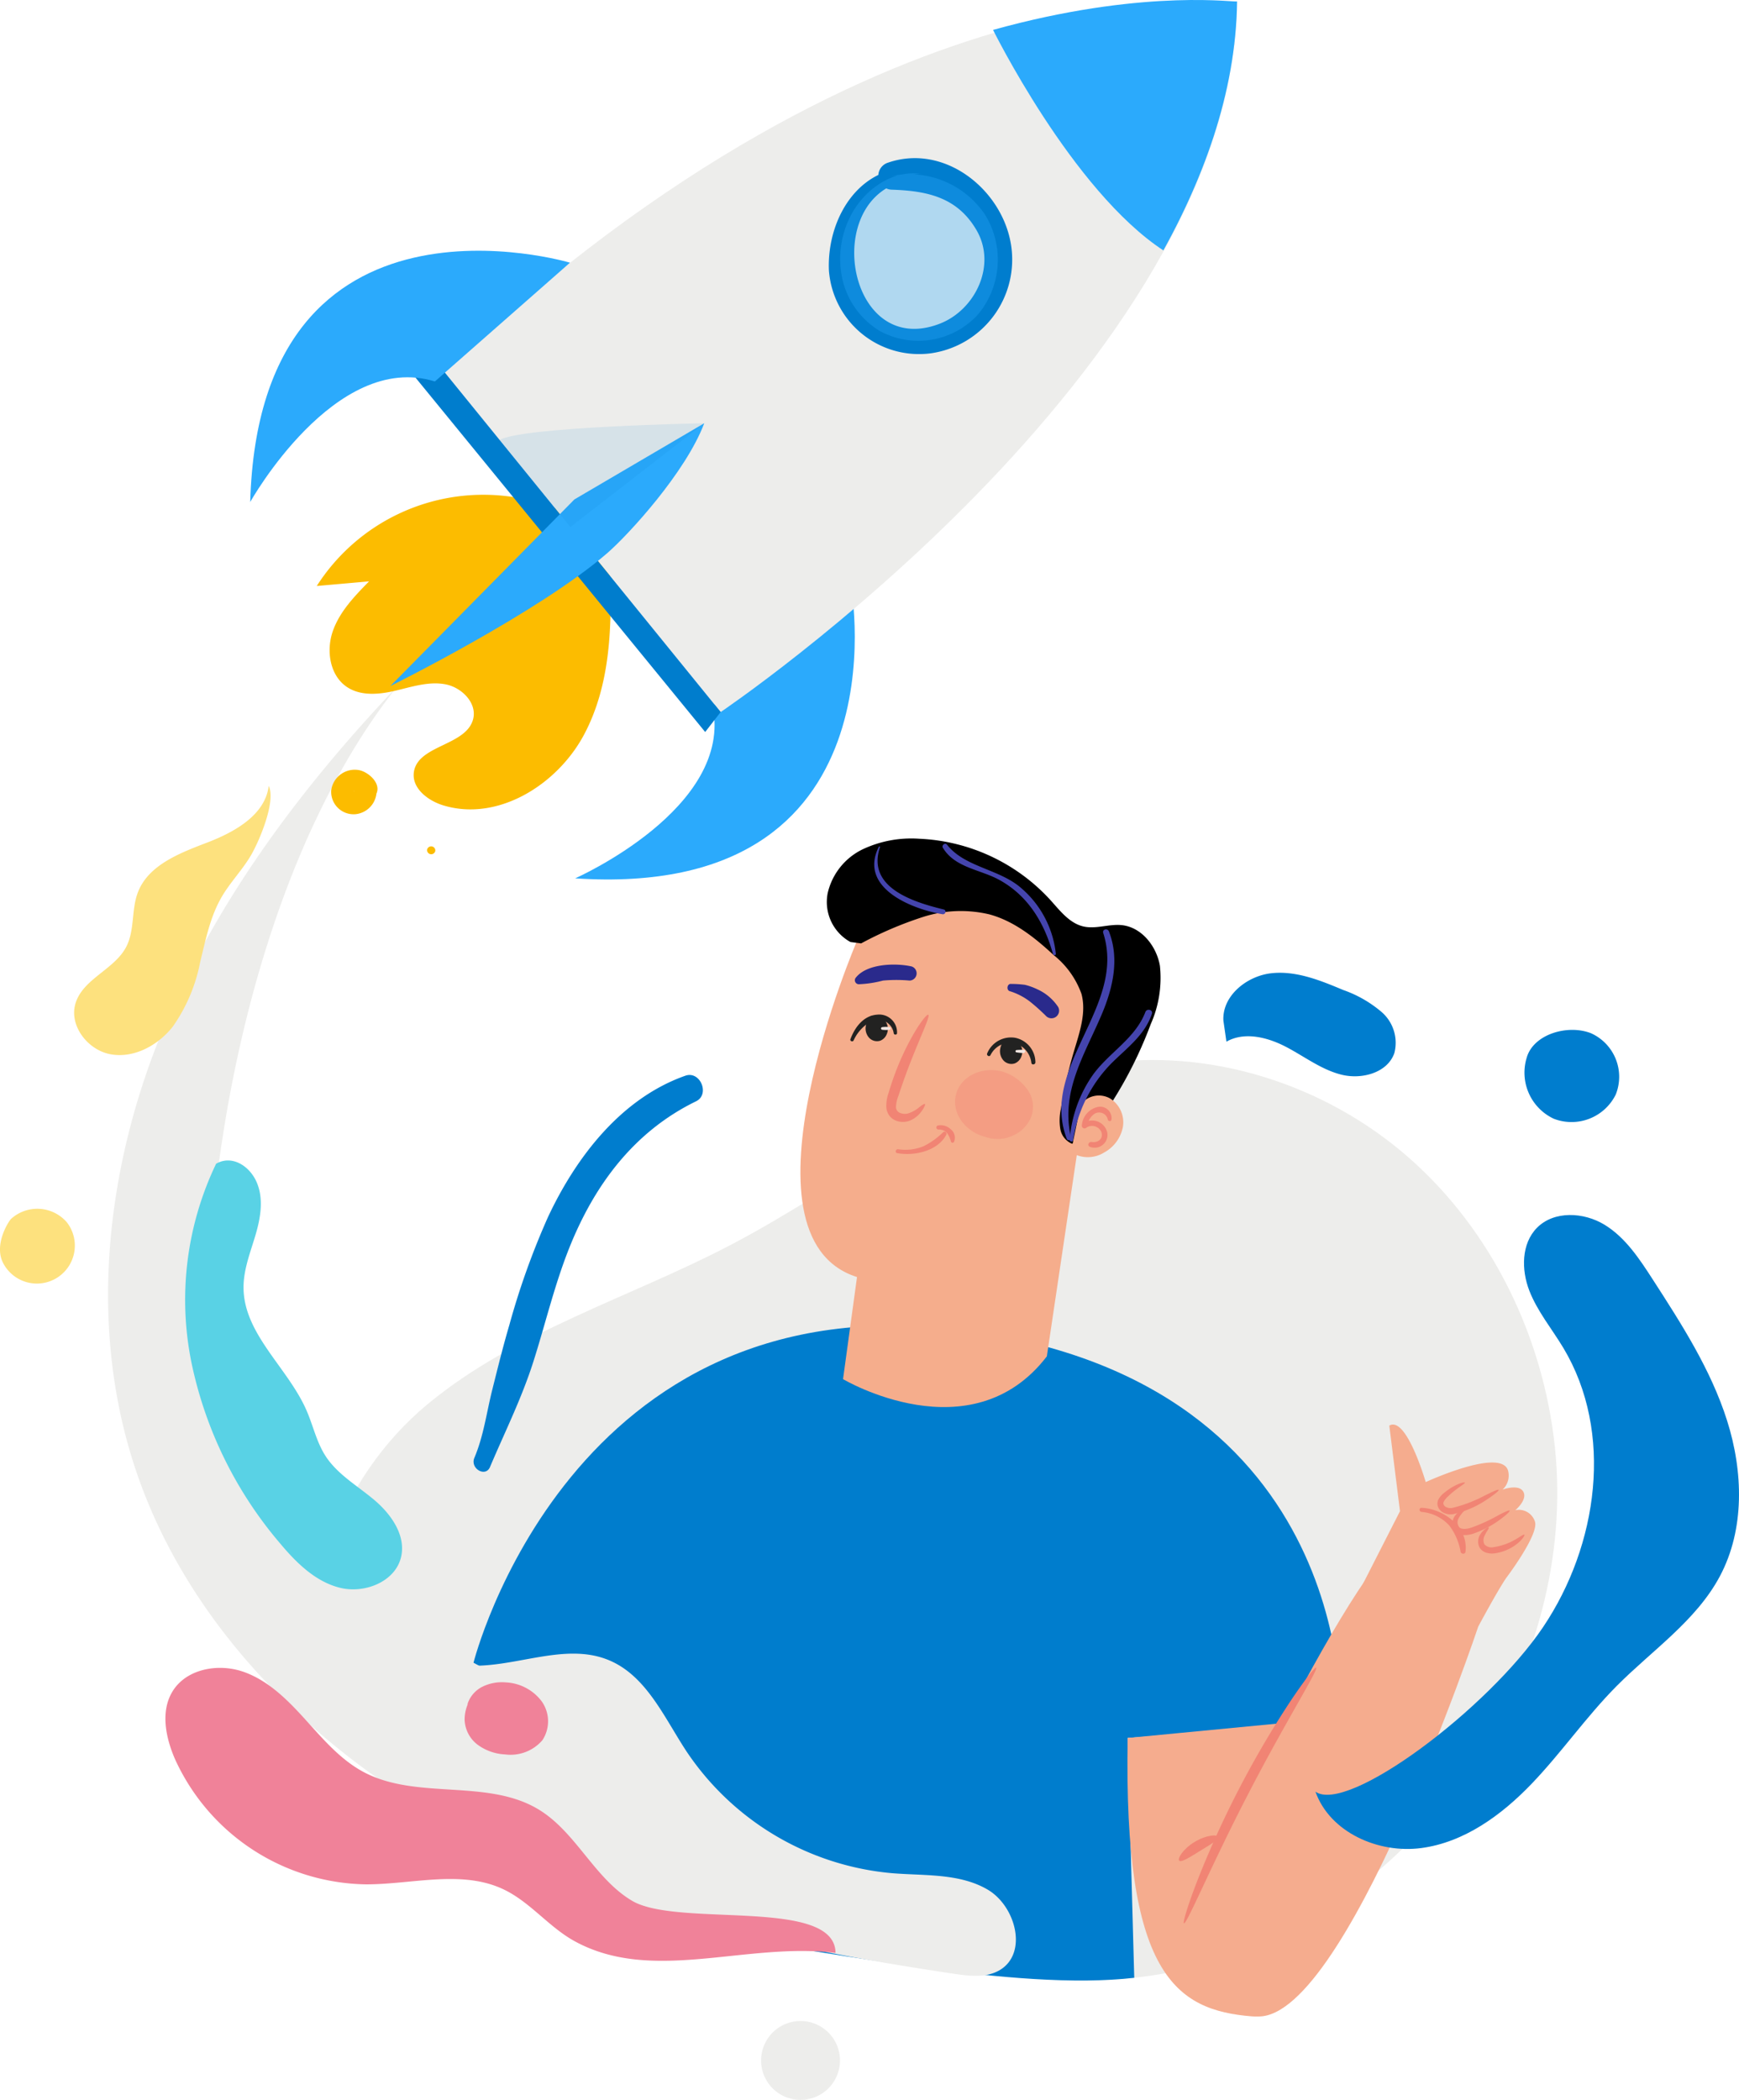<svg xmlns="http://www.w3.org/2000/svg" xmlns:xlink="http://www.w3.org/1999/xlink" width="216.036" height="260.859" viewBox="0 0 216.036 260.859">
  <defs>
    <clipPath id="clip-path">
      <path id="Path_12459" data-name="Path 12459" d="M530.332,95.62c.175.428-43.362-7.175-99.345,44.974l35.189,43.32S529.806,140.827,530.332,95.62Z" transform="translate(-430.987 -95.455)" fill="#2baafc"/>
    </clipPath>
  </defs>
  <g id="Group_1372" data-name="Group 1372" transform="translate(-363.581 -95.455)">
    <g id="Group_92" data-name="Group 92" transform="translate(403.252 227.138)">
      <path id="Path_12404" data-name="Path 12404" d="M416.025,339.294c-7.63-12.045-.755-28.667,10.238-37.746s25.138-13.206,37.762-19.835c15.124-7.94,28.835-19.812,45.717-22.406,13.624-2.092,27.967,2.514,38.341,11.59s16.777,22.347,18.207,36.056c2.834,27.187-15.348,55.127-41.355,63.544s-57.112-3.57-70.744-27.262" transform="translate(-412.792 -258.808)" fill="#ededeb"/>
    </g>
    <g id="Group_114" data-name="Group 114" transform="translate(417.153 199.638)">
      <path id="Path_12405" data-name="Path 12405" d="M436.553,341.622s11.944-47.773,61.013-41.282S544.256,349,544.256,349l-26.438,1.968.818,29.794c-14.71,1.657-37.109-3.087-63.84-7.15l.97-21.6Z" transform="translate(-431.3 -239.242)" fill="#007dcd"/>
      <path id="Path_12406" data-name="Path 12406" d="M563.836,359.748s-.013.314-.044.888c-.307,5.734-2.389,37.259-11,36.555-9.477-.773-15.977-5.161-15.434-34.588l26.469-2.541" transform="translate(-450.837 -250.877)" fill="#f5ac8e"/>
      <path id="Path_12407" data-name="Path 12407" d="M543.5,385.558s18.04-40.671,27.574-51.485l11.039,9.694s-16.777,49.988-27.79,48.423S543.5,385.558,543.5,385.558Z" transform="translate(-452.035 -245.899)" fill="#f5ac8e"/>
      <path id="Path_12408" data-name="Path 12408" d="M436.571,352.554l-6.534,19.427,21.59,13.033,2.876-22.768Z" transform="translate(-430.037 -249.482)" fill="#f5ac8e"/>
      <path id="Path_12409" data-name="Path 12409" d="M493.961,281.107l-1.737,12.684s15.9,9.446,25.32-2.83l7.064-47.487c-9.5-9.915-19.693-11.513-30.647-4.134C493.961,239.34,478.137,276.118,493.961,281.107Z" transform="translate(-441.066 -226.642)" fill="#f5ad8c"/>
      <g id="Group_93" data-name="Group 93" transform="translate(52.062 21.864)">
        <path id="Path_12410" data-name="Path 12410" d="M495.022,255.036a5.155,5.155,0,0,1,2.009-2.277,1.957,1.957,0,0,1,2.983,1.388c.043.2.374.208.407,0a2.214,2.214,0,0,0-2.475-2.326c-1.7.124-2.77,1.578-3.314,3.05-.085.229.273.372.39.164Z" transform="translate(-494.619 -251.816)" fill="#222221"/>
      </g>
      <g id="Group_94" data-name="Group 94" transform="translate(56.523 21.876)">
        <path id="Path_12411" data-name="Path 12411" d="M504.956,262.933c.066.057-.023.306-.281.7A3.445,3.445,0,0,1,503.066,265a2.457,2.457,0,0,1-1.637.018,1.952,1.952,0,0,1-.842-.588,2.027,2.027,0,0,1-.415-1.014,4.734,4.734,0,0,1,.284-1.9c.165-.569.359-1.152.564-1.745,1.67-4.767,4.073-8.123,4.362-7.934.322.19-1.516,3.747-3.133,8.368-.2.578-.4,1.141-.574,1.691a4.087,4.087,0,0,0-.308,1.4.784.784,0,0,0,.465.72,1.608,1.608,0,0,0,.972.1,4.049,4.049,0,0,0,1.5-.829C504.66,263.016,504.887,262.873,504.956,262.933Z" transform="translate(-500.153 -251.832)" fill="#f18474"/>
      </g>
      <g id="Group_95" data-name="Group 95" transform="translate(57.705 36.417)">
        <path id="Path_12412" data-name="Path 12412" d="M501.8,272.522c2.1.38,5-.219,6.1-2.281a.255.255,0,0,0-.4-.307,9.513,9.513,0,0,1-2.39,1.718,5.947,5.947,0,0,1-3.181.391c-.31-.05-.449.422-.132.48Z" transform="translate(-501.62 -269.869)" fill="#f18474"/>
      </g>
      <g id="Group_96" data-name="Group 96" transform="translate(62.743 35.607)">
        <path id="Path_12413" data-name="Path 12413" d="M508.119,269.4a1.306,1.306,0,0,1,1.085.435,2.873,2.873,0,0,1,.481,1.049.215.215,0,0,0,.386.051,1.331,1.331,0,0,0-.4-1.563,1.788,1.788,0,0,0-1.616-.474.257.257,0,0,0,.068.5Z" transform="translate(-507.87 -268.864)" fill="#f18474"/>
      </g>
      <g id="Group_97" data-name="Group 97" transform="translate(69.049 24.688)">
        <path id="Path_12414" data-name="Path 12414" d="M516.118,257.535a2.761,2.761,0,0,1,2.93-1.516A2.886,2.886,0,0,1,521.2,258.5c.06.288.488.21.5-.068a3.132,3.132,0,0,0-2.522-3.06,3.2,3.2,0,0,0-3.464,1.927c-.129.268.272.5.4.235Z" transform="translate(-515.692 -255.319)" fill="#222221"/>
      </g>
      <path id="Path_12415" data-name="Path 12415" d="M495.265,237.71a45.969,45.969,0,0,1,7.68-3.282,15.386,15.386,0,0,1,8.252-.324c3.065.83,5.639,2.884,7.968,5.042a10.839,10.839,0,0,1,3.474,4.838c.618,2.306-.215,4.718-.9,7.007a57,57,0,0,0-1.666,7.32,6.687,6.687,0,0,0-.067,2.44,2.452,2.452,0,0,0,1.454,1.847l1.606-.5a51.238,51.238,0,0,0,8.18-14.36,14.156,14.156,0,0,0,1.137-7.248c-.424-2.439-2.267-4.785-4.728-5.048-1.589-.169-3.212.521-4.77.165-1.721-.393-2.89-1.931-4.072-3.245A23.437,23.437,0,0,0,502.5,224.71a14.188,14.188,0,0,0-7.021,1.3,8.052,8.052,0,0,0-4.364,5.437,5.673,5.673,0,0,0,2.823,6.091Z" transform="translate(-441.859 -224.694)"/>
      <path id="Path_12416" data-name="Path 12416" d="M529.831,265.405a2.842,2.842,0,0,1,3.653-.755,3.5,3.5,0,0,1,1.594,3.515,4.592,4.592,0,0,1-2.334,3.2,3.844,3.844,0,0,1-4.127-.045" transform="translate(-449.149 -232.371)" fill="#f5ad8c"/>
      <g id="Group_98" data-name="Group 98" transform="translate(52.639 15.647)">
        <path id="Path_12417" data-name="Path 12417" d="M495.818,246.547a13.891,13.891,0,0,0,3-.455,18.349,18.349,0,0,1,3.314,0,.9.9,0,0,0,.238-1.757c-1.979-.443-5.51-.366-6.906,1.368a.5.5,0,0,0,.351.846Z" transform="translate(-495.336 -244.104)" fill="#2a2a8c"/>
      </g>
      <g id="Group_99" data-name="Group 99" transform="translate(71.587 18.044)">
        <path id="Path_12418" data-name="Path 12418" d="M519.17,248a7.959,7.959,0,0,1,2.464,1.282,24.132,24.132,0,0,1,2.024,1.817.948.948,0,0,0,1.482-1.142,6.115,6.115,0,0,0-2.608-2.212,7.875,7.875,0,0,0-1.523-.548,13.24,13.24,0,0,0-1.715-.11c-.518-.064-.636.812-.124.914Z" transform="translate(-518.84 -247.078)" fill="#2a2a8c"/>
      </g>
      <g id="Group_100" data-name="Group 100" transform="translate(80.822 33.316)">
        <path id="Path_12419" data-name="Path 12419" d="M533.979,267.637a1.421,1.421,0,0,0-1.63-1.609,2.543,2.543,0,0,0-2.046,2.26.338.338,0,0,0,.491.376,1.259,1.259,0,0,1,1.9.429c.358.847-.369,1.438-1.181,1.3-.326-.055-.6.414-.246.584a1.593,1.593,0,0,0,2.2-1.7,1.926,1.926,0,0,0-3.014-1.192l.489.376a2.3,2.3,0,0,1,.915-1.561,1.1,1.1,0,0,1,1.674.733c.057.208.4.23.444,0Z" transform="translate(-530.296 -266.022)" fill="#f18474"/>
      </g>
      <path id="Path_12420" data-name="Path 12420" d="M497.678,251.976a2.45,2.45,0,0,0-.684,1.335,1.726,1.726,0,0,0,.419,1.413,1.342,1.342,0,0,0,1.395.359,1.448,1.448,0,0,0,.795-.806,1.682,1.682,0,0,0-.226-1.7,1.419,1.419,0,0,0-1.636-.387" transform="translate(-443.015 -229.983)" fill="#222221"/>
      <path id="Path_12421" data-name="Path 12421" d="M518.391,255.481a2.451,2.451,0,0,0-.684,1.334,1.73,1.73,0,0,0,.419,1.414,1.34,1.34,0,0,0,1.395.358,1.442,1.442,0,0,0,.8-.806,1.679,1.679,0,0,0-.227-1.7,1.417,1.417,0,0,0-1.635-.388" transform="translate(-447.03 -230.663)" fill="#222221"/>
      <g id="Group_101" data-name="Group 101" transform="translate(93.485 102.986)">
        <path id="Path_12422" data-name="Path 12422" d="M562.455,352.452c.319.212-3.956,6.987-8.468,15.745-4.542,8.748-7.6,16.152-7.955,16.013-.161-.062.4-2,1.561-5.036a121.175,121.175,0,0,1,11.654-22.538C561.054,353.932,562.311,352.356,562.455,352.452Z" transform="translate(-546.005 -352.448)" fill="#f18474"/>
      </g>
      <g id="Group_102" data-name="Group 102" transform="translate(92.875 123.836)">
        <path id="Path_12423" data-name="Path 12423" d="M550.114,378.5c.1.354-.986.962-2.243,1.74s-2.3,1.457-2.569,1.207c-.264-.233.452-1.444,1.889-2.319S550.026,378.157,550.114,378.5Z" transform="translate(-545.248 -378.313)" fill="#f18474"/>
      </g>
      <g id="Group_107" data-name="Group 107" transform="translate(114.673 72.791)">
        <path id="Path_12424" data-name="Path 12424" d="M591.125,334.093c-1.16,1.733-3.429,5.975-3.429,5.975l-15.408-3.176,5.676-11.14-1.329-10.63c2.131-1.258,4.526,7.017,4.526,7.017s9.345-4.329,10.226-1.434a2.378,2.378,0,0,1-.68,2.367s2.165-.8,2.631.377c.392.987-1.05,2.183-1.05,2.183a2.094,2.094,0,0,1,2.443,1.424C595.242,328.672,591.125,334.093,591.125,334.093Z" transform="translate(-572.288 -314.991)" fill="#f5ac8e"/>
        <g id="Group_103" data-name="Group 103" transform="translate(10.325 7.189)">
          <path id="Path_12425" data-name="Path 12425" d="M592.711,324.833c.054.09-.481.547-1.432,1.177a12.232,12.232,0,0,1-4.136,1.823,1.937,1.937,0,0,1-1.494-.282,1.388,1.388,0,0,1-.489-.647,1.131,1.131,0,0,1,.031-.82,2.617,2.617,0,0,1,.79-.917,7.254,7.254,0,0,1,.776-.561c1-.619,1.717-.762,1.751-.672.047.108-.577.43-1.429,1.121-.212.173-.437.37-.664.594a2.238,2.238,0,0,0-.554.7.408.408,0,0,0,0,.3.671.671,0,0,0,.236.282,1.233,1.233,0,0,0,.92.128A17.347,17.347,0,0,0,591,325.529C592.009,325.03,592.654,324.738,592.711,324.833Z" transform="translate(-585.096 -323.909)" fill="#f18474"/>
        </g>
        <g id="Group_104" data-name="Group 104" transform="translate(12.177 10.427)">
          <path id="Path_12426" data-name="Path 12426" d="M594.518,328.188c.058.089-.367.5-1.131,1.066a12.071,12.071,0,0,1-3.314,1.771,3.521,3.521,0,0,1-1.147.207,1.608,1.608,0,0,1-1.151-.435,1.362,1.362,0,0,1-.376-1.071,1.773,1.773,0,0,1,.3-.863,2.615,2.615,0,0,1,.9-.791c.239-.13.388-.172.42-.13s-.056.171-.23.368a3.766,3.766,0,0,0-.612.832.992.992,0,0,0,.1,1.136c.28.268.929.226,1.554,0a21.158,21.158,0,0,0,3.262-1.5C593.92,328.345,594.458,328.1,594.518,328.188Z" transform="translate(-587.394 -327.926)" fill="#f18474"/>
        </g>
        <g id="Group_105" data-name="Group 105" transform="translate(15.381 12.759)">
          <path id="Path_12427" data-name="Path 12427" d="M597.112,331.743c.073.065-.172.518-.8,1.05a5.756,5.756,0,0,1-2.935,1.274,2.489,2.489,0,0,1-1.016-.094,1.444,1.444,0,0,1-.825-.664,1.636,1.636,0,0,1,.113-1.625,2.55,2.55,0,0,1,.692-.714c.187-.128.31-.175.347-.138s-.011.16-.126.347a5.177,5.177,0,0,0-.422.759,1.147,1.147,0,0,0,.018,1.008,1.179,1.179,0,0,0,1.144.342,7.467,7.467,0,0,0,2.693-.947C596.646,331.966,597.027,331.663,597.112,331.743Z" transform="translate(-591.368 -330.819)" fill="#f18474"/>
        </g>
        <g id="Group_106" data-name="Group 106" transform="translate(8.108 10.344)">
          <path id="Path_12428" data-name="Path 12428" d="M582.589,328.331a5.29,5.29,0,0,1,3.443,1.686,7.474,7.474,0,0,1,1.414,3.285c.078.272.56.322.6,0,.413-3.053-2.713-5.383-5.459-5.478-.331-.012-.318.475,0,.507Z" transform="translate(-582.346 -327.824)" fill="#f18474"/>
        </g>
      </g>
      <g id="Group_108" data-name="Group 108" transform="translate(55.882 23.386)">
        <path id="Path_12429" data-name="Path 12429" d="M499.515,254.065a3.476,3.476,0,0,0,.92-.007.168.168,0,0,0,0-.321,3.514,3.514,0,0,0-.92,0,.163.163,0,0,0,0,.326Z" transform="translate(-499.358 -253.704)" fill="#f2e7e2"/>
      </g>
      <g id="Group_109" data-name="Group 109" transform="translate(72.584 26.228)">
        <path id="Path_12430" data-name="Path 12430" d="M520.217,257.558a5.45,5.45,0,0,0,.875.078c.2-.023.293-.346.053-.388a5.853,5.853,0,0,0-.928.021.144.144,0,0,0,0,.289Z" transform="translate(-520.077 -257.23)" fill="#f2e7e2"/>
      </g>
      <g id="Group_110" data-name="Group 110" transform="translate(79.313 21.265)">
        <path id="Path_12431" data-name="Path 12431" d="M528.851,267.284a17.248,17.248,0,0,1,4.81-9.608c1.916-1.9,4.076-3.442,4.979-6.091.178-.52-.624-.725-.815-.225-1.252,3.3-4.561,5.048-6.55,7.848a16.166,16.166,0,0,0-2.849,8.02c-.022.239.387.3.425.056Z" transform="translate(-528.425 -251.074)" fill="#4444ad"/>
      </g>
      <g id="Group_111" data-name="Group 111" transform="translate(55.034 0.967)">
        <path id="Path_12432" data-name="Path 12432" d="M498.884,225.93c-2.573,5.094,4.056,7.749,7.9,8.39.379.064.55-.493.162-.588-3.6-.883-9.642-2.649-7.924-7.744a.075.075,0,0,0-.137-.058Z" transform="translate(-498.306 -225.894)" fill="#4444ad"/>
      </g>
      <g id="Group_112" data-name="Group 112" transform="translate(78.282 11.276)">
        <path id="Path_12433" data-name="Path 12433" d="M528.338,264.535c-1.316-5.765,1.7-10.265,3.846-15.352,1.37-3.253,2.2-6.854.867-10.253-.168-.429-.852-.264-.706.194,2.934,9.158-7.926,16.543-4.536,25.557a.275.275,0,0,0,.53-.146Z" transform="translate(-527.146 -238.681)" fill="#4444ad"/>
      </g>
      <g id="Group_113" data-name="Group 113" transform="translate(63.513 0.64)">
        <path id="Path_12434" data-name="Path 12434" d="M522.906,239.149a12.5,12.5,0,0,0-4.3-8.156c-2.713-2.385-7.023-2.576-9.227-5.4-.228-.293-.7.083-.509.392,1.506,2.485,4.608,2.684,6.971,3.969,3.615,1.965,5.653,5.379,6.713,9.243.052.19.374.16.355-.048Z" transform="translate(-508.824 -225.488)" fill="#4444ad"/>
      </g>
      <path id="Path_12435" data-name="Path 12435" d="M520.227,266.152a4.307,4.307,0,0,1-2.3,2.362,4.537,4.537,0,0,1-3.354.169c-2.611-.661-4.265-3.02-3.7-5.268s3.147-3.532,5.758-2.871a5.961,5.961,0,0,1,3.19,2.345A3.594,3.594,0,0,1,520.227,266.152Z" transform="translate(-445.687 -231.611)" fill="#f18474" opacity="0.39"/>
    </g>
    <g id="Group_115" data-name="Group 115" transform="translate(377.01 180.724)">
      <path id="Path_12436" data-name="Path 12436" d="M416.155,201.231c-12.276,12.938-23.156,27.516-29.7,44.108s-8.495,35.385-3.062,52.373c6.435,20.125,22.684,36.043,41.351,45.944s39.7,14.409,60.6,17.514c1.935.288,4.054.53,5.721-.495,3.453-2.121,1.927-7.93-1.572-9.973s-7.819-1.7-11.858-2.032a34.367,34.367,0,0,1-25.524-15.107c-2.78-4.216-4.979-9.395-9.638-11.346-5.437-2.278-11.575.935-17.465.668-9.86-.447-16.4-10.062-21.312-18.626-4.521-7.886-9.128-16.015-10.437-25.01-1.021-7.012.029-14.141,1.079-21.149,2.884-19.273,9.534-41.376,21.821-56.87" transform="translate(-380.24 -201.231)" fill="#ededeb"/>
    </g>
    <g id="Group_116" data-name="Group 116" transform="translate(458.125 346.533)">
      <path id="Path_12437" data-name="Path 12437" d="M484.823,416.62a4.9,4.9,0,1,0-.092-.019" transform="translate(-480.862 -406.918)" fill="#ededeb"/>
    </g>
    <g id="Group_117" data-name="Group 117" transform="translate(384.131 302.662)">
      <path id="Path_12438" data-name="Path 12438" d="M472.322,387.9c-11.184-1.368-22.746,3.849-32.416-1.457-3.175-1.742-5.489-4.821-8.75-6.4-5.223-2.528-11.386-.652-17.188-.659a26.515,26.515,0,0,1-23.707-15.564c-1.167-2.686-1.826-5.946-.286-8.438,1.725-2.789,5.68-3.487,8.777-2.409s5.507,3.508,7.707,5.94,4.378,5.007,7.278,6.538c6.626,3.495,15.379.75,21.762,4.669,4.615,2.833,6.888,8.543,11.547,11.306,5.671,3.362,25.205-.461,25.276,6.472" transform="translate(-389.073 -352.495)" fill="#f08299"/>
    </g>
    <g id="Group_118" data-name="Group 118" transform="translate(372.791 193.087)">
      <path id="Path_12439" data-name="Path 12439" d="M399.177,216.568c-.439,3.627-4.244,5.74-7.656,7.046s-7.316,2.79-8.606,6.208c-.813,2.15-.374,4.667-1.423,6.713-1.445,2.821-5.312,3.956-6.291,6.971-.909,2.8,1.493,5.919,4.39,6.414s5.842-1.129,7.664-3.436a20.754,20.754,0,0,0,3.414-8.053c.684-2.778,1.245-5.645,2.694-8.112,1.057-1.8,2.549-3.319,3.607-5.121s3.141-6.762,2.207-8.63" transform="translate(-375.006 -216.568)" fill="#fde17e"/>
    </g>
    <g id="Group_119" data-name="Group 119" transform="translate(363.581 245.624)">
      <path id="Path_12440" data-name="Path 12440" d="M364.958,282.993c-.3.285-2.2,3.22-.967,5.524a4.717,4.717,0,1,0,7.894-5.1,4.854,4.854,0,0,0-6.927-.426" transform="translate(-363.581 -281.739)" fill="#fde17e"/>
    </g>
    <g id="Group_120" data-name="Group 120" transform="translate(386.608 239.622)">
      <path id="Path_12441" data-name="Path 12441" d="M395.967,274.7c1.927-1.123,4.124.223,5.025,2.264s.51,4.411-.119,6.551-1.49,4.264-1.5,6.5c-.022,5.826,5.511,10,7.833,15.348.81,1.865,1.241,3.91,2.339,5.62,1.482,2.31,3.982,3.719,6.078,5.491s3.944,4.4,3.324,7.074c-.709,3.067-4.506,4.584-7.564,3.837s-5.442-3.1-7.462-5.514A50.311,50.311,0,0,1,392.9,299.38a39.094,39.094,0,0,1,3.066-24.679" transform="translate(-392.146 -274.294)" fill="#59d2e5"/>
    </g>
    <g id="Group_121" data-name="Group 121" transform="translate(421.302 304.445)">
      <path id="Path_12442" data-name="Path 12442" d="M437.14,355.408a4.977,4.977,0,0,0-1.957,3.959,4.062,4.062,0,0,0,1.641,3.117,6.275,6.275,0,0,0,3.393,1.189,5.224,5.224,0,0,0,4.627-1.765,4.275,4.275,0,0,0-.1-4.849,5.917,5.917,0,0,0-4.431-2.334,5.487,5.487,0,0,0-2.906.529,3.68,3.68,0,0,0-1.884,2.214" transform="translate(-435.184 -354.708)" fill="#f08299"/>
    </g>
    <g id="Group_122" data-name="Group 122" transform="translate(526.999 246.4)">
      <path id="Path_12443" data-name="Path 12443" d="M566.3,354.339c3.977,2.82,21.463-10.3,28.287-20.454s8.8-24.174,2.517-34.664c-1.424-2.376-3.236-4.547-4.236-7.13s-.995-5.824.95-7.8c2.127-2.158,5.827-1.957,8.41-.374s4.313,4.214,5.957,6.759c3.6,5.572,7.24,11.229,9.249,17.552s2.226,13.5-.894,19.354c-2.951,5.536-8.41,9.189-12.83,13.641-3.787,3.816-6.857,8.288-10.58,12.164s-8.346,7.246-13.674,7.957-11.358-1.94-13.155-7.007" transform="translate(-566.301 -282.703)" fill="#007dce"/>
    </g>
    <g id="Group_123" data-name="Group 123" transform="translate(515.559 216.304)">
      <path id="Path_12444" data-name="Path 12444" d="M552.489,253.927c2.25-1.277,5.113-.55,7.407.647s4.4,2.845,6.916,3.461,5.686-.244,6.538-2.687a5.061,5.061,0,0,0-1.536-5.066A14.879,14.879,0,0,0,567,247.508c-2.842-1.195-5.84-2.414-8.906-2.085s-6.139,2.8-5.982,5.878" transform="translate(-552.109 -245.368)" fill="#007dce"/>
    </g>
    <g id="Group_124" data-name="Group 124" transform="translate(552.95 223.397)">
      <path id="Path_12445" data-name="Path 12445" d="M598.8,257.582a6.324,6.324,0,0,0,3.346,7.624,6.122,6.122,0,0,0,7.7-3,5.93,5.93,0,0,0-3.06-7.615c-2.836-1.133-7.116.067-7.99,2.993" transform="translate(-598.493 -254.167)" fill="#007dce"/>
    </g>
    <g id="Group_128" data-name="Group 128" transform="translate(422.411 228.998)">
      <path id="Path_12448" data-name="Path 12448" d="M438.605,309.816c1.855-4.376,3.9-8.457,5.358-13,1.506-4.712,2.628-9.53,4.458-14.139,3.126-7.872,8.062-14.532,15.782-18.291,1.753-.854.522-3.831-1.338-3.175-7.981,2.817-13.562,10.106-17.046,17.53A94.074,94.074,0,0,0,441,292.2c-.776,2.63-1.432,5.3-2.1,7.961-.724,2.867-1.077,5.777-2.239,8.521-.559,1.319,1.381,2.468,1.945,1.137Z" transform="translate(-436.56 -261.115)" fill="#007dce"/>
    </g>
    <g id="Group_137" data-name="Group 137" transform="translate(394.665 95.455)">
      <g id="Group_136" data-name="Group 136">
        <g id="Group_135" data-name="Group 135">
          <path id="Path_12449" data-name="Path 12449" d="M448.437,177.09a24.561,24.561,0,0,0-36.041,5.948l6.5-.575c-1.807,1.841-3.665,3.766-4.51,6.2s-.36,5.539,1.8,6.949c1.74,1.136,4.022.9,6.043.42s4.09-1.162,6.133-.783,3.983,2.331,3.457,4.341c-.872,3.325-6.912,3.191-7.362,6.6-.26,1.966,1.726,3.505,3.62,4.091,6.775,2.093,14.2-2.526,17.531-8.786s3.487-13.683,3.2-20.767" transform="translate(-404.129 -110.24)" fill="#fcbc00"/>
          <g id="Group_129" data-name="Group 129" transform="translate(10.045 95.625)">
            <path id="Path_12450" data-name="Path 12450" d="M420.159,217.192c.8-1.349-.9-2.844-2.089-3.066a2.95,2.95,0,0,0-3.45,2.5,2.786,2.786,0,0,0,3.058,2.971,2.915,2.915,0,0,0,2.472-3.68,1.37,1.37,0,0,0-1.1-.866,1.469,1.469,0,0,0-1.622,1.531c0,.015-.123.25-.023.13a.075.075,0,0,1,.075.018c.069.045.025.029-.134-.05.015-.01.077.047.071.055a.494.494,0,0,1,.484-.127c.555.135.9.7,1.418.917a.661.661,0,0,0,.843-.329Z" transform="translate(-414.601 -214.078)" fill="#fcbc00"/>
          </g>
          <g id="Group_130" data-name="Group 130" transform="translate(21.972 105.137)">
            <path id="Path_12451" data-name="Path 12451" d="M429.4,226.3a.515.515,0,0,0,1.018.148.515.515,0,0,0-1.018-.148Z" transform="translate(-429.397 -225.878)" fill="#fcbc00"/>
          </g>
          <path id="Path_12452" data-name="Path 12452" d="M486.519,186.1s6.9,38.785-34.3,36.047c0,0,19.74-8.713,17.072-21.428Z" transform="translate(-411.849 -113.028)" fill="#2baafc"/>
          <path id="Path_12453" data-name="Path 12453" d="M530.514,95.855s-42.683-6.8-98.48,45.8l34.345,42.281S529.987,141.062,530.514,95.855Z" transform="translate(-407.936 -95.477)" fill="#ededeb"/>
          <path id="Path_12454" data-name="Path 12454" d="M465.506,194.77,430.316,151.45l-2.788,1.689,36.055,44.11Z" transform="translate(-407.063 -106.311)" fill="#007dcd"/>
          <path id="Path_12455" data-name="Path 12455" d="M462.732,160.681,446.6,170.145,423.73,193.332S442.181,184.2,450.7,176.8C453.351,174.492,460.423,166.788,462.732,160.681Z" transform="translate(-406.327 -108.1)" fill="#2baafc"/>
          <path id="Path_12456" data-name="Path 12456" d="M441.866,135.58s-38.568-11.542-39.725,29.732c0,0,10.534-18.83,22.941-14.975Z" transform="translate(-402.141 -102.946)" fill="#2baafc"/>
          <g id="Group_131" data-name="Group 131" transform="translate(30.987 52.581)" opacity="0.1">
            <path id="Path_12457" data-name="Path 12457" d="M466,160.681s-22.655.422-25.419,2.078l8.784,10.814Z" transform="translate(-440.58 -160.681)" fill="#007dce"/>
          </g>
          <g id="Group_133" data-name="Group 133" transform="translate(23.254)">
            <g id="Group_132" data-name="Group 132" clip-path="url(#clip-path)">
              <path id="Path_12458" data-name="Path 12458" d="M516.47,96.205s9.923,20.228,21.339,27.67l18.008-17.141-13.13-25.357L516.559,95.6" transform="translate(-447.56 -92.726)" fill="#2baafc"/>
            </g>
          </g>
          <path id="Path_12460" data-name="Path 12460" d="M502.67,121.1c-7.316-.884-11.616,6.012-11.352,12.648A11.221,11.221,0,0,0,504,144.069a11.759,11.759,0,0,0,9.935-13.536c-1.118-6.822-8.256-12.556-15.266-10.148a1.718,1.718,0,0,0,.454,3.359c4.4.144,8.148.933,10.532,5.025,2.546,4.372-.173,9.918-4.547,11.617-12.094,4.7-15.175-17.684-2.44-17.946a.671.671,0,0,0,0-1.341Z" transform="translate(-419.428 -100.18)" fill="#007dce"/>
          <g id="Group_134" data-name="Group 134" transform="translate(73.285 21.532)" opacity="0.32">
            <path id="Path_12461" data-name="Path 12461" d="M503.008,122.224c-3.668-.489-7.2,2.169-8.794,5.51a11.638,11.638,0,0,0-.837,7.772,10.167,10.167,0,0,0,4.61,6.25,10.034,10.034,0,0,0,12.166-2.024,10.648,10.648,0,0,0,.909-12.418,11.349,11.349,0,0,0-11.6-4.825" transform="translate(-493.051 -122.166)" fill="#2baafc"/>
          </g>
        </g>
      </g>
    </g>
  </g>
</svg>

